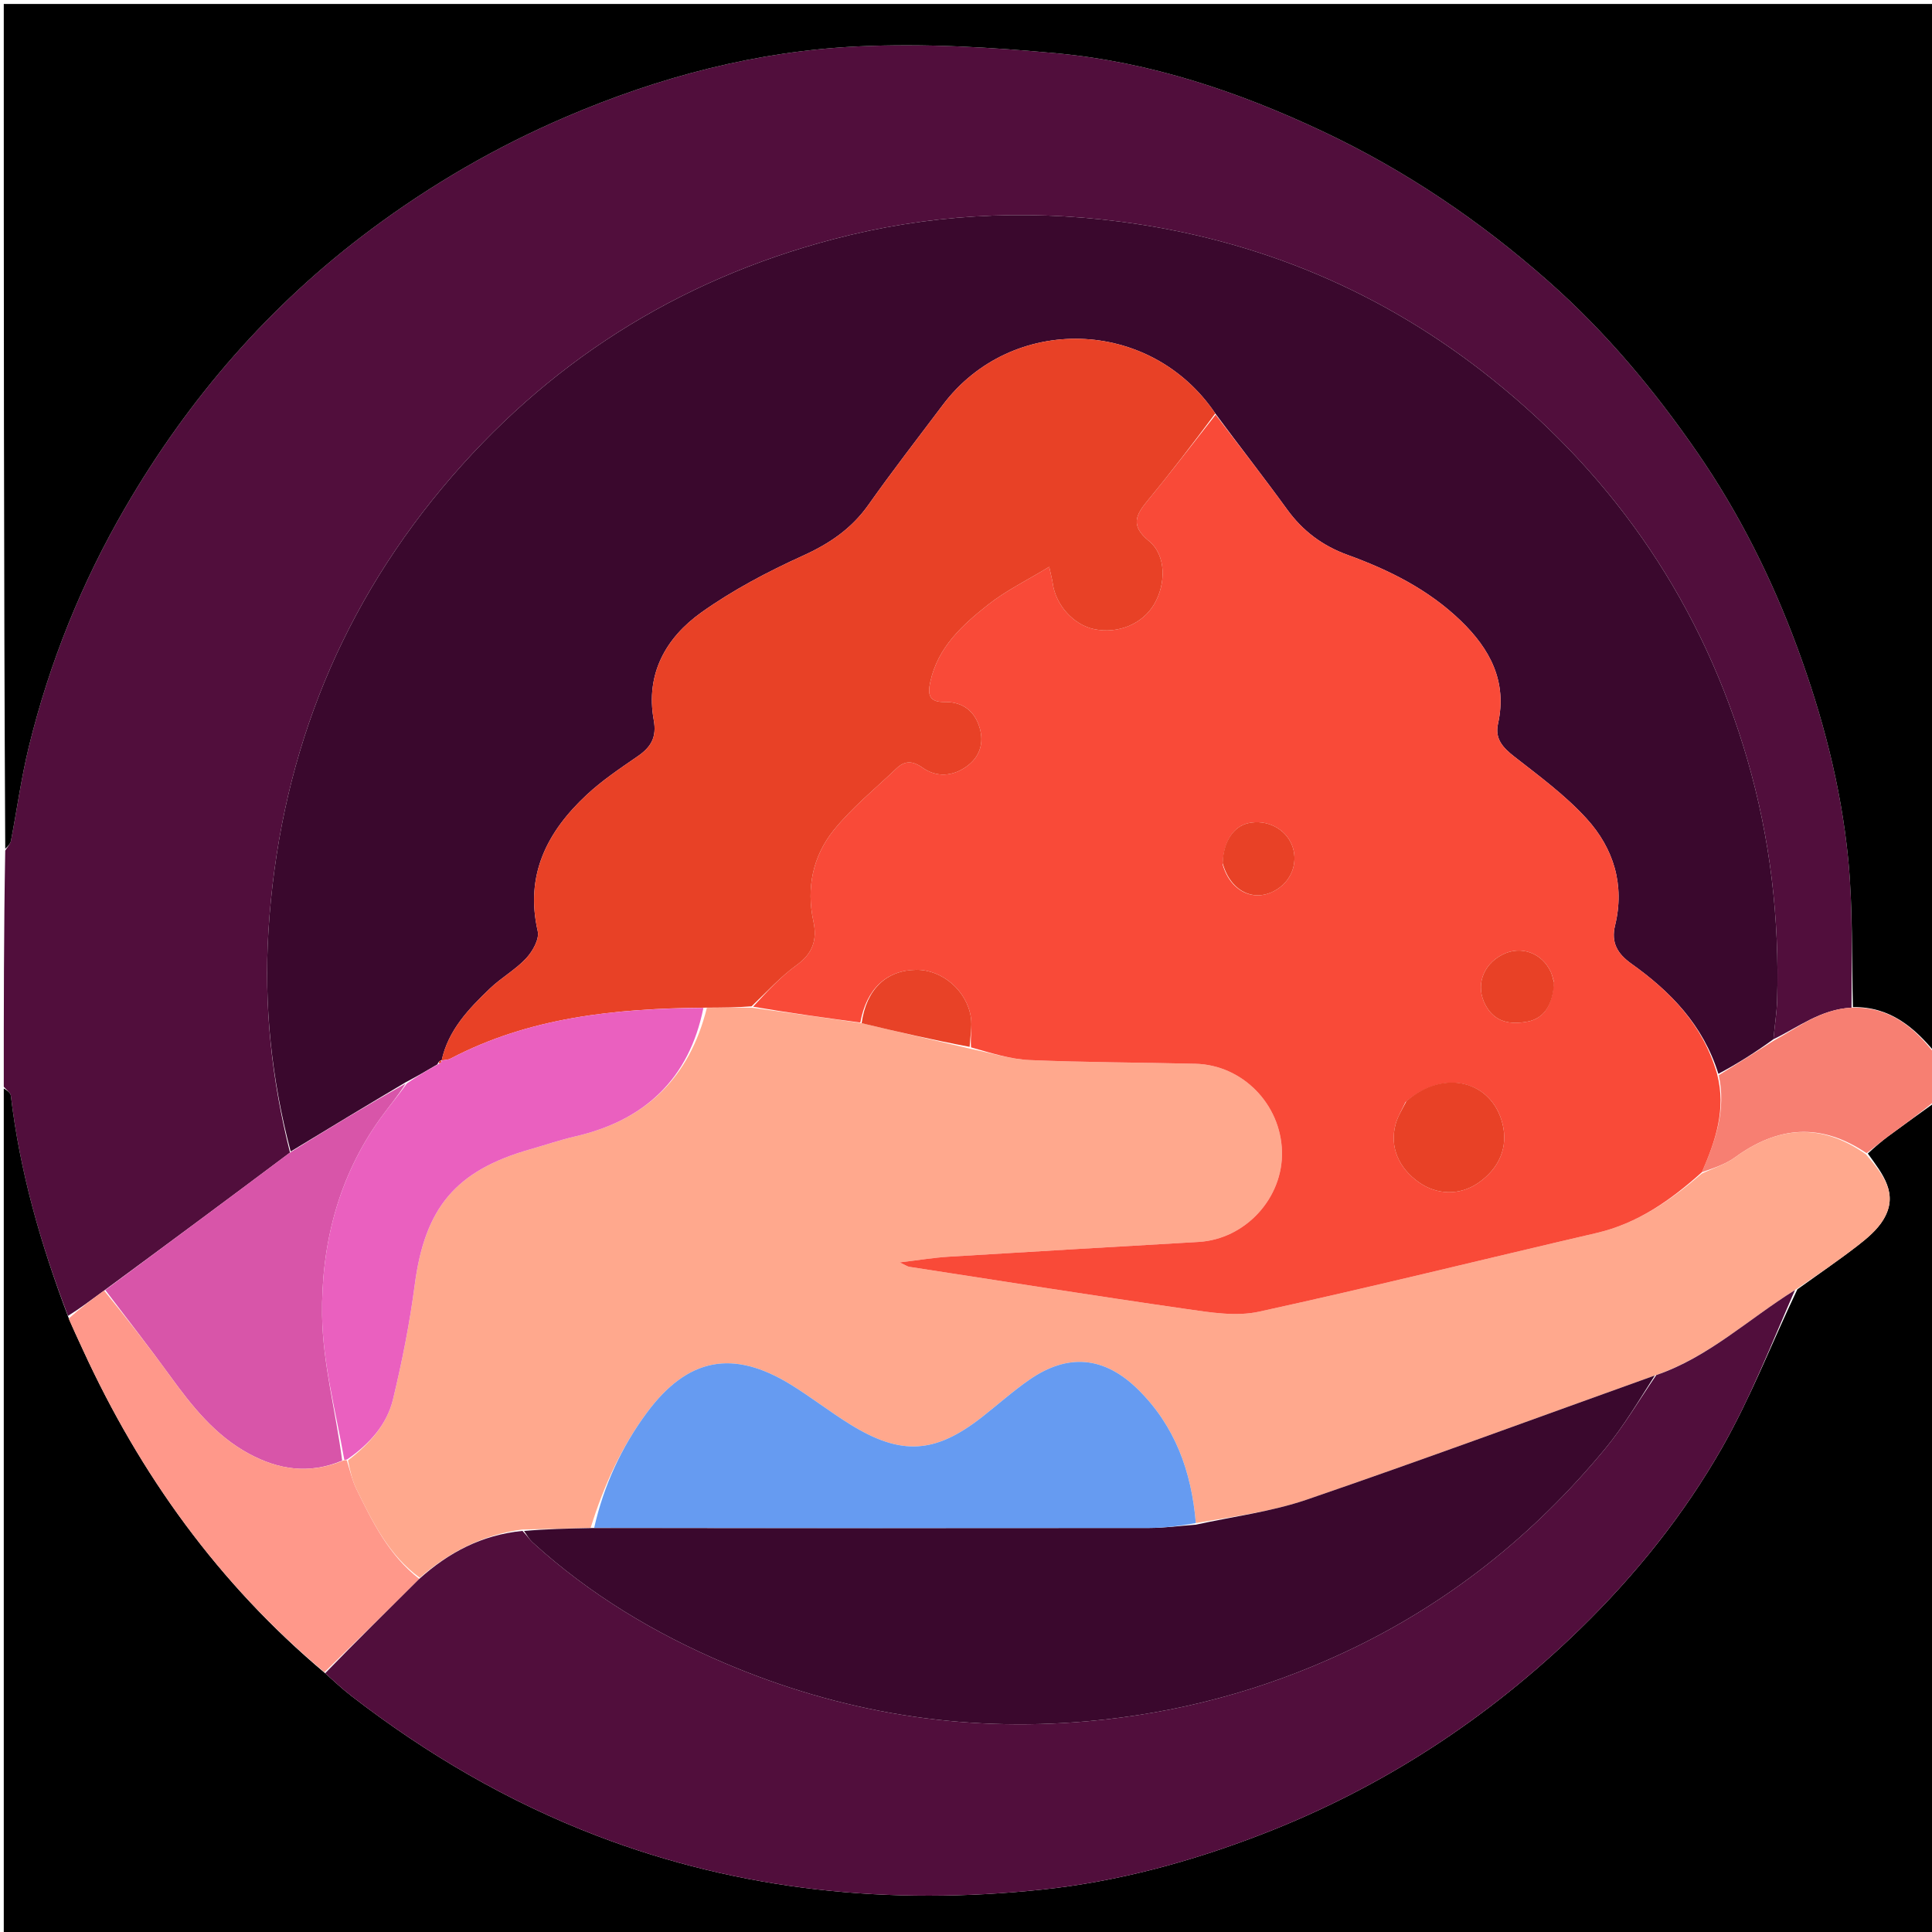    <svg version="1.1" id="Layer_1" xmlns="http://www.w3.org/2000/svg" xmlns:xlink="http://www.w3.org/1999/xlink" x="0px" y="0px"
         width="50%" viewBox="0 0 512 512" enable-background="new 0 0 512 512" xml:space="preserve">
      <path fill="#510E3C" opacity="1" stroke="none" 
        d="
      M1,288 
        C1,267.312 1,246.625 1.388,225.411 
        C2.162,224.202 2.762,223.56 2.902,222.831 
        C4.494,214.539 5.629,206.139 7.63,197.95 
        C13.102,175.568 21.641,154.377 33.238,134.43 
        C50.038,105.534 71.478,80.783 98.351,60.777 
        C114.414,48.818 131.575,38.858 149.984,30.969 
        C174.754,20.355 200.581,13.555 227.416,12.291 
        C244.933,11.466 262.649,12.504 280.143,14.138 
        C304.795,16.441 328.097,24.25 350.453,34.775 
        C372.368,45.092 392.159,58.483 410.365,74.567 
        C425.575,88.003 438.387,103.351 449.786,119.881 
        C460.836,135.904 469.546,153.285 476.305,171.612 
        C482.991,189.74 487.888,208.352 489.785,227.537 
        C491.074,240.569 490.686,253.768 490.673,267.038 
        C482.422,267.477 476.473,272.297 469.98,275.407 
        C470.319,271.675 470.864,268.376 470.961,265.064 
        C471.592,243.458 469.135,222.231 463.107,201.429 
        C451.281,160.623 428.489,126.988 395.535,100.551 
        C366.621,77.354 333.526,63.431 296.507,58.691 
        C270.869,55.408 245.628,56.873 220.806,63.398 
        C179.329,74.302 144.672,96.325 117.164,129.341 
        C88.809,163.373 73.875,202.795 71.135,246.786 
        C69.91,266.466 71.965,286.016 76.857,305.44 
        C60.421,317.769 44.162,329.82 27.591,342.007 
        C24.217,344.46 21.154,346.778 18.022,348.72 
        C10.731,329.597 5.235,310.406 2.878,290.386 
        C2.777,289.529 1.649,288.793 1,288 
      z"/>
      <path fill="#000000" opacity="1" stroke="none" 
        d="
      M491.048,266.892 
        C490.686,253.768 491.074,240.569 489.785,227.537 
        C487.888,208.352 482.991,189.74 476.305,171.612 
        C469.546,153.285 460.836,135.904 449.786,119.881 
        C438.387,103.351 425.575,88.003 410.365,74.567 
        C392.159,58.483 372.368,45.092 350.453,34.775 
        C328.097,24.25 304.795,16.441 280.143,14.138 
        C262.649,12.504 244.933,11.466 227.416,12.291 
        C200.581,13.555 174.754,20.355 149.984,30.969 
        C131.575,38.858 114.414,48.818 98.351,60.777 
        C71.478,80.783 50.038,105.534 33.238,134.43 
        C21.641,154.377 13.102,175.568 7.63,197.95 
        C5.629,206.139 4.494,214.539 2.902,222.831 
        C2.762,223.56 2.162,224.202 1.388,224.942 
        C1,150.366 1,75.731 1,1.048 
        C171.561,1.048 342.122,1.048 513,1.048 
        C513,93.354 513,185.708 512.755,278.867 
        C507.253,272.226 500.829,266.739 491.048,266.892 
      z"/>
      <path fill="#000000" opacity="1" stroke="none" 
        d="
      M1,288.469 
        C1.649,288.793 2.777,289.529 2.878,290.386 
        C5.235,310.406 10.731,329.597 18.109,349.065 
        C19.494,352.404 20.74,355.013 21.945,357.642 
        C37.132,390.76 57.914,419.687 86.166,443.432 
        C88.621,445.638 90.819,447.668 93.177,449.491 
        C113.129,464.909 134.732,477.522 158.283,486.533 
        C196.391,501.113 235.974,505.013 276.301,500.744 
        C296.272,498.629 315.648,493.36 334.479,486.077 
        C366.361,473.748 394.33,455.456 418.745,431.687 
        C433.427,417.393 446.26,401.417 456.366,383.664 
        C463.96,370.324 469.562,355.849 476.323,341.68 
        C481.852,337.7 487.209,334.048 492.326,330.084 
        C494.839,328.137 497.444,325.942 499.07,323.286 
        C503.312,316.356 498.898,311.141 494.994,305.695 
        C496.906,303.943 498.62,302.441 500.447,301.091 
        C504.602,298.02 508.812,295.026 513,292 
        C513,365.633 513,439.266 513,512.95 
        C342.445,512.95 171.89,512.95 1,512.95 
        C1,438.313 1,363.625 1,288.469 
      z"/>
      <path fill="#F77F72" opacity="1" stroke="none" 
        d="
      M513,291.537 
        C508.812,295.026 504.602,298.02 500.447,301.091 
        C498.62,302.441 496.906,303.943 494.664,305.603 
        C482.481,297.387 471.111,298.475 459.763,306.733 
        C457.174,308.618 453.933,309.608 451.03,310.642 
        C454.66,302.221 457.486,294.044 455.479,284.941 
        C460.53,281.844 465.254,278.839 469.979,275.834 
        C476.473,272.297 482.422,267.477 490.673,267.038 
        C500.829,266.739 507.253,272.226 512.755,279.336 
        C513,283.025 513,287.049 513,291.537 
      z"/>
      <path fill="#3A082D" opacity="1" stroke="none" 
        d="
      M469.98,275.407 
        C465.254,278.839 460.53,281.844 455.388,284.572 
        C451.338,271.595 442.688,262.766 432.329,255.386 
        C428.636,252.755 426.898,249.792 428.008,245.247 
        C430.636,234.483 427.608,224.804 420.489,216.969 
        C414.853,210.768 407.929,205.684 401.279,200.485 
        C398.239,198.108 396.1,195.778 396.99,191.777 
        C399.48,180.586 394.847,171.969 387.134,164.521 
        C378.581,156.26 368.176,151.059 357.152,147.063 
        C350.495,144.65 345.248,140.731 341.086,134.988 
        C334.94,126.505 328.477,118.253 322.068,109.567 
        C304.871,84.076 268.075,83.089 249.851,107.311 
        C243.242,116.095 236.499,124.787 230.158,133.763 
        C225.662,140.128 219.818,144.077 212.744,147.284 
        C203.419,151.513 194.196,156.377 185.875,162.297 
        C176.44,169.01 171.033,178.639 173.252,190.823 
        C174.088,195.411 172.509,197.999 169.001,200.415 
        C164.349,203.619 159.592,206.799 155.48,210.633 
        C145.044,220.364 139.073,231.798 142.505,246.773 
        C142.985,248.867 141.155,252.109 139.451,253.946 
        C136.651,256.967 132.875,259.058 129.877,261.925 
        C124.226,267.328 118.793,272.977 117.045,281.023 
        C117.063,281.011 117.037,280.974 116.811,281.022 
        C116.313,281.263 116.177,281.526 115.896,282.08 
        C113.038,283.778 110.462,285.257 107.532,286.804 
        C97.131,292.969 87.083,299.065 77.034,305.16 
        C71.965,286.016 69.91,266.466 71.135,246.786 
        C73.875,202.795 88.809,163.373 117.164,129.341 
        C144.672,96.325 179.329,74.302 220.806,63.398 
        C245.628,56.873 270.869,55.408 296.507,58.691 
        C333.526,63.431 366.621,77.354 395.535,100.551 
        C428.489,126.988 451.281,160.623 463.107,201.429 
        C469.135,222.231 471.592,243.458 470.961,265.064 
        C470.864,268.376 470.319,271.675 469.98,275.407 
      z"/>
      <path fill="#D855A9" opacity="1" stroke="none" 
        d="
      M76.857,305.44 
        C87.083,299.065 97.131,292.969 107.501,287.161 
        C105.478,290.419 103.016,293.306 100.808,296.375 
        C89.587,311.971 85.103,329.948 85.36,348.599 
        C85.536,361.377 89.01,374.111 90.68,387.069 
        C81.88,390.801 73.755,389.455 65.982,385.258 
        C56.972,380.393 50.819,372.579 44.938,364.462 
        C39.406,356.826 33.592,349.393 27.902,341.871 
        C44.162,329.82 60.421,317.769 76.857,305.44 
      z"/>
      <path fill="#FF988A" opacity="1" stroke="none" 
        d="
      M27.591,342.007 
        C33.592,349.393 39.406,356.826 44.938,364.462 
        C50.819,372.579 56.972,380.393 65.982,385.258 
        C73.755,389.455 81.88,390.801 90.914,387.076 
        C91.48,386.878 91.95,386.863 91.983,387.25 
        C92.818,389.977 93.383,392.432 94.462,394.637 
        C98.743,403.384 103.035,412.161 111.109,418.424 
        C102.642,426.877 94.312,435.018 85.982,443.16 
        C57.914,419.687 37.132,390.76 21.945,357.642 
        C20.74,355.013 19.494,352.404 18.179,349.44 
        C21.154,346.778 24.217,344.46 27.591,342.007 
      z"/>
      <path fill="#FFA88D" opacity="1" stroke="none" 
        d="
      M111.247,418.113 
        C103.035,412.161 98.743,403.384 94.462,394.637 
        C93.383,392.432 92.818,389.977 92.214,387.019 
        C98.098,382.514 102.571,377.418 104.169,370.769 
        C106.565,360.8 108.573,350.686 109.906,340.524 
        C112.581,320.114 120.707,310.225 140.477,304.589 
        C144.475,303.449 148.421,302.095 152.466,301.16 
        C170.95,296.887 182.654,285.833 187.328,267.097 
        C191.527,267.014 195.26,266.992 199.399,267.066 
        C209.204,268.437 218.603,269.713 228.345,271.157 
        C238.108,273.493 247.53,275.659 257.324,277.964 
        C262.753,279.084 267.782,280.71 272.87,280.928 
        C287.498,281.554 302.152,281.551 316.792,281.908 
        C329.24,282.212 339.397,292.566 339.736,305.119 
        C340.07,317.503 330.032,328.404 317.637,329.128 
        C295.545,330.42 273.452,331.684 251.364,333.045 
        C247.418,333.288 243.497,333.947 238.419,334.55 
        C240.08,335.324 240.502,335.647 240.964,335.718 
        C265.466,339.494 289.952,343.386 314.491,346.912 
        C320.802,347.819 327.578,348.935 333.63,347.613 
        C363.545,341.079 393.271,333.685 423.102,326.755 
        C434.003,324.223 442.728,318.086 450.991,311.01 
        C453.933,309.608 457.174,308.618 459.763,306.733 
        C471.111,298.475 482.481,297.387 494.517,305.921 
        C498.898,311.141 503.312,316.356 499.07,323.286 
        C497.444,325.942 494.839,328.137 492.326,330.084 
        C487.209,334.048 481.852,337.7 475.959,341.685 
        C463.321,349.6 452.777,359.667 438.552,364.513 
        C407.593,375.6 377.114,386.86 346.386,397.39 
        C336.913,400.636 326.758,401.892 316.905,403.636 
        C315.76,389.839 311.334,377.849 301.639,368.271 
        C292.679,359.421 283.022,358.553 272.779,365.655 
        C268.409,368.686 264.421,372.264 260.224,375.549 
        C247.841,385.239 238.848,385.827 225.417,377.545 
        C220.036,374.226 215.027,370.303 209.647,366.981 
        C194.308,357.51 182.26,359.792 171.484,374.301 
        C164.666,383.481 159.975,393.756 156.539,404.871 
        C150.307,405.078 144.538,405.218 138.348,405.34 
        C127.685,406.773 118.957,411.381 111.247,418.113 
      z"/>
      <path fill="#510E3C" opacity="1" stroke="none" 
        d="
      M111.109,418.424 
        C118.957,411.381 127.685,406.773 138.461,405.703 
        C139.71,406.981 140.316,407.995 141.152,408.757 
        C156.205,422.486 173.464,432.845 192.092,440.762 
        C222.778,453.802 254.739,459.125 288.152,456.155 
        C312,454.035 334.597,448.006 356.233,437.914 
        C383.418,425.233 406.288,407.011 425.33,383.992 
        C430.38,377.888 434.428,370.956 438.936,364.404 
        C452.777,359.667 463.321,349.6 475.687,341.884 
        C469.562,355.849 463.96,370.324 456.366,383.664 
        C446.26,401.417 433.427,417.393 418.745,431.687 
        C394.33,455.456 366.361,473.748 334.479,486.077 
        C315.648,493.36 296.272,498.629 276.301,500.744 
        C235.974,505.013 196.391,501.113 158.283,486.533 
        C134.732,477.522 113.129,464.909 93.177,449.491 
        C90.819,447.668 88.621,445.638 86.166,443.432 
        C94.312,435.018 102.642,426.877 111.109,418.424 
      z"/>
      <path fill="#F94A38" opacity="1" stroke="none" 
        d="
      M451.03,310.642 
        C442.728,318.086 434.003,324.223 423.102,326.755 
        C393.271,333.685 363.545,341.079 333.63,347.613 
        C327.578,348.935 320.802,347.819 314.491,346.912 
        C289.952,343.386 265.466,339.494 240.964,335.718 
        C240.502,335.647 240.08,335.324 238.419,334.55 
        C243.497,333.947 247.418,333.288 251.364,333.045 
        C273.452,331.684 295.545,330.42 317.637,329.128 
        C330.032,328.404 340.07,317.503 339.736,305.119 
        C339.397,292.566 329.24,282.212 316.792,281.908 
        C302.152,281.551 287.498,281.554 272.87,280.928 
        C267.782,280.71 262.753,279.084 257.337,277.565 
        C257.112,274.567 257.66,272.044 257.303,269.657 
        C256.233,262.508 249.676,256.957 242.831,257.014 
        C234.933,257.08 229.584,262.121 228.003,270.989 
        C218.603,269.713 209.204,268.437 199.574,266.785 
        C203.249,262.816 206.87,258.83 211.14,255.742 
        C215.442,252.631 216.609,249.024 215.551,244.105 
        C213.656,235.293 215.41,226.893 220.92,220.037 
        C225.75,214.026 231.891,209.061 237.512,203.695 
        C239.702,201.605 241.715,201.483 244.503,203.457 
        C248.156,206.044 252.44,205.804 256.18,203.105 
        C259.661,200.591 260.799,196.94 259.631,192.918 
        C258.335,188.458 255.126,185.96 250.371,186.038 
        C246.23,186.106 245.776,184.155 246.555,180.624 
        C248.569,171.487 255.04,165.646 261.805,160.29 
        C266.595,156.498 272.224,153.767 278.052,150.212 
        C278.586,152.694 278.853,153.634 278.984,154.592 
        C279.772,160.348 284.483,165.584 289.945,166.73 
        C296.323,168.069 302.834,165.348 305.904,160.061 
        C309.027,154.684 309.073,147.142 304.497,143.39 
        C299.418,139.225 301.041,136.405 304.252,132.511 
        C310.367,125.098 316.2,117.452 322.15,109.902 
        C328.477,118.253 334.94,126.505 341.086,134.988 
        C345.248,140.731 350.495,144.65 357.152,147.063 
        C368.176,151.059 378.581,156.26 387.134,164.521 
        C394.847,171.969 399.48,180.586 396.99,191.777 
        C396.1,195.778 398.239,198.108 401.279,200.485 
        C407.929,205.684 414.853,210.768 420.489,216.969 
        C427.608,224.804 430.636,234.483 428.008,245.247 
        C426.898,249.792 428.636,252.755 432.329,255.386 
        C442.688,262.766 451.338,271.595 455.061,284.663 
        C457.486,294.044 454.66,302.221 451.03,310.642 
      M372.467,292.08 
        C371.579,294.014 370.41,295.871 369.856,297.896 
        C368.218,303.883 370.608,309.554 376.104,313.38 
        C380.886,316.71 386.806,316.803 391.551,313.621 
        C397.323,309.75 399.73,304.01 398.182,297.811 
        C395.319,286.354 382.536,283.171 372.467,292.08 
      M411.751,259.993 
        C411.504,259.202 411.338,258.375 410.998,257.627 
        C408.659,252.483 403.018,250.468 398.126,252.997 
        C392.825,255.738 391.004,261.384 393.67,266.352 
        C396.165,271.002 400.271,271.555 404.764,270.743 
        C409.147,269.95 411.616,266.262 411.751,259.993 
      M324.028,229.136 
        C326.183,236.662 333.035,239.52 338.923,235.348 
        C342.623,232.725 344.031,228.006 342.343,223.878 
        C340.574,219.549 335.676,217.097 330.867,218.131 
        C326.892,218.986 324.182,223.008 324.028,229.136 
      z"/>
      <path fill="#E84126" opacity="1" stroke="none" 
        d="
      M322.068,109.567 
        C316.2,117.452 310.367,125.098 304.252,132.511 
        C301.041,136.405 299.418,139.225 304.497,143.39 
        C309.073,147.142 309.027,154.684 305.904,160.061 
        C302.834,165.348 296.323,168.069 289.945,166.73 
        C284.483,165.584 279.772,160.348 278.984,154.592 
        C278.853,153.634 278.586,152.694 278.052,150.212 
        C272.224,153.767 266.595,156.498 261.805,160.29 
        C255.04,165.646 248.569,171.487 246.555,180.624 
        C245.776,184.155 246.23,186.106 250.371,186.038 
        C255.126,185.96 258.335,188.458 259.631,192.918 
        C260.799,196.94 259.661,200.591 256.18,203.105 
        C252.44,205.804 248.156,206.044 244.503,203.457 
        C241.715,201.483 239.702,201.605 237.512,203.695 
        C231.891,209.061 225.75,214.026 220.92,220.037 
        C215.41,226.893 213.656,235.293 215.551,244.105 
        C216.609,249.024 215.442,252.631 211.14,255.742 
        C206.87,258.83 203.249,262.816 199.168,266.69 
        C195.26,266.992 191.527,267.014 186.876,267.038 
        C162.906,267.257 140.287,269.595 119.402,280.531 
        C118.712,280.893 117.823,280.876 117.027,281.035 
        C118.793,272.977 124.226,267.328 129.877,261.925 
        C132.875,259.058 136.651,256.967 139.451,253.946 
        C141.155,252.109 142.985,248.867 142.505,246.773 
        C139.073,231.798 145.044,220.364 155.48,210.633 
        C159.592,206.799 164.349,203.619 169.001,200.415 
        C172.509,197.999 174.088,195.411 173.252,190.823 
        C171.033,178.639 176.44,169.01 185.875,162.297 
        C194.196,156.377 203.419,151.513 212.744,147.284 
        C219.818,144.077 225.662,140.128 230.158,133.763 
        C236.499,124.787 243.242,116.095 249.851,107.311 
        C268.075,83.089 304.871,84.076 322.068,109.567 
      z"/>
      <path fill="#EA60BF" opacity="1" stroke="none" 
        d="
      M117.045,281.023 
        C117.823,280.876 118.712,280.893 119.402,280.531 
        C140.287,269.595 162.906,267.257 186.411,267.099 
        C182.654,285.833 170.95,296.887 152.466,301.16 
        C148.421,302.095 144.475,303.449 140.477,304.589 
        C120.707,310.225 112.581,320.114 109.906,340.524 
        C108.573,350.686 106.565,360.8 104.169,370.769 
        C102.571,377.418 98.098,382.514 92.181,386.632 
        C91.95,386.863 91.48,386.878 91.245,386.871 
        C89.01,374.111 85.536,361.377 85.36,348.599 
        C85.103,329.948 89.587,311.971 100.808,296.375 
        C103.016,293.306 105.478,290.419 107.854,287.092 
        C110.462,285.257 113.038,283.778 116.126,282.029 
        C116.985,281.605 117.118,281.344 117.037,280.974 
        C117.037,280.974 117.063,281.011 117.045,281.023 
      z"/>
      <path fill="#E84126" opacity="1" stroke="none" 
        d="
      M116.811,281.022 
        C117.118,281.344 116.985,281.605 116.409,281.809 
        C116.177,281.526 116.313,281.263 116.811,281.022 
      z"/>
      <path fill="#3A082D" opacity="1" stroke="none" 
        d="
      M438.552,364.513 
        C434.428,370.956 430.38,377.888 425.33,383.992 
        C406.288,407.011 383.418,425.233 356.233,437.914 
        C334.597,448.006 312,454.035 288.152,456.155 
        C254.739,459.125 222.778,453.802 192.092,440.762 
        C173.464,432.845 156.205,422.486 141.152,408.757 
        C140.316,407.995 139.71,406.981 138.883,405.721 
        C144.538,405.218 150.307,405.078 157.002,404.945 
        C206.797,404.956 255.665,404.982 304.533,404.926 
        C308.661,404.921 312.788,404.361 316.916,404.059 
        C326.758,401.892 336.913,400.636 346.386,397.39 
        C377.114,386.86 407.593,375.6 438.552,364.513 
      z"/>
      <path fill="#669BF1" opacity="1" stroke="none" 
        d="
      M316.905,403.636 
        C312.788,404.361 308.661,404.921 304.533,404.926 
        C255.665,404.982 206.797,404.956 157.466,404.878 
        C159.975,393.756 164.666,383.481 171.484,374.301 
        C182.26,359.792 194.308,357.51 209.647,366.981 
        C215.027,370.303 220.036,374.226 225.417,377.545 
        C238.848,385.827 247.841,385.239 260.224,375.549 
        C264.421,372.264 268.409,368.686 272.779,365.655 
        C283.022,358.553 292.679,359.421 301.639,368.271 
        C311.334,377.849 315.76,389.839 316.905,403.636 
      z"/>
      <path fill="#E84227" opacity="1" stroke="none" 
        d="
      M228.345,271.157 
        C229.584,262.121 234.933,257.08 242.831,257.014 
        C249.676,256.957 256.233,262.508 257.303,269.657 
        C257.66,272.044 257.112,274.567 256.965,277.427 
        C247.53,275.659 238.108,273.493 228.345,271.157 
      z"/>
      <path fill="#E84126" opacity="1" stroke="none" 
        d="
      M372.725,291.808 
        C382.536,283.171 395.319,286.354 398.182,297.811 
        C399.73,304.01 397.323,309.75 391.551,313.621 
        C386.806,316.803 380.886,316.71 376.104,313.38 
        C370.608,309.554 368.218,303.883 369.856,297.896 
        C370.41,295.871 371.579,294.014 372.725,291.808 
      z"/>
      <path fill="#E84126" opacity="1" stroke="none" 
        d="
      M411.817,260.385 
        C411.616,266.262 409.147,269.95 404.764,270.743 
        C400.271,271.555 396.165,271.002 393.67,266.352 
        C391.004,261.384 392.825,255.738 398.126,252.997 
        C403.018,250.468 408.659,252.483 410.998,257.627 
        C411.338,258.375 411.504,259.202 411.817,260.385 
      z"/>
      <path fill="#E84126" opacity="1" stroke="none" 
        d="
      M324.016,228.725 
        C324.182,223.008 326.892,218.986 330.867,218.131 
        C335.676,217.097 340.574,219.549 342.343,223.878 
        C344.031,228.006 342.623,232.725 338.923,235.348 
        C333.035,239.52 326.183,236.662 324.016,228.725 
      z"/>
      </svg>
